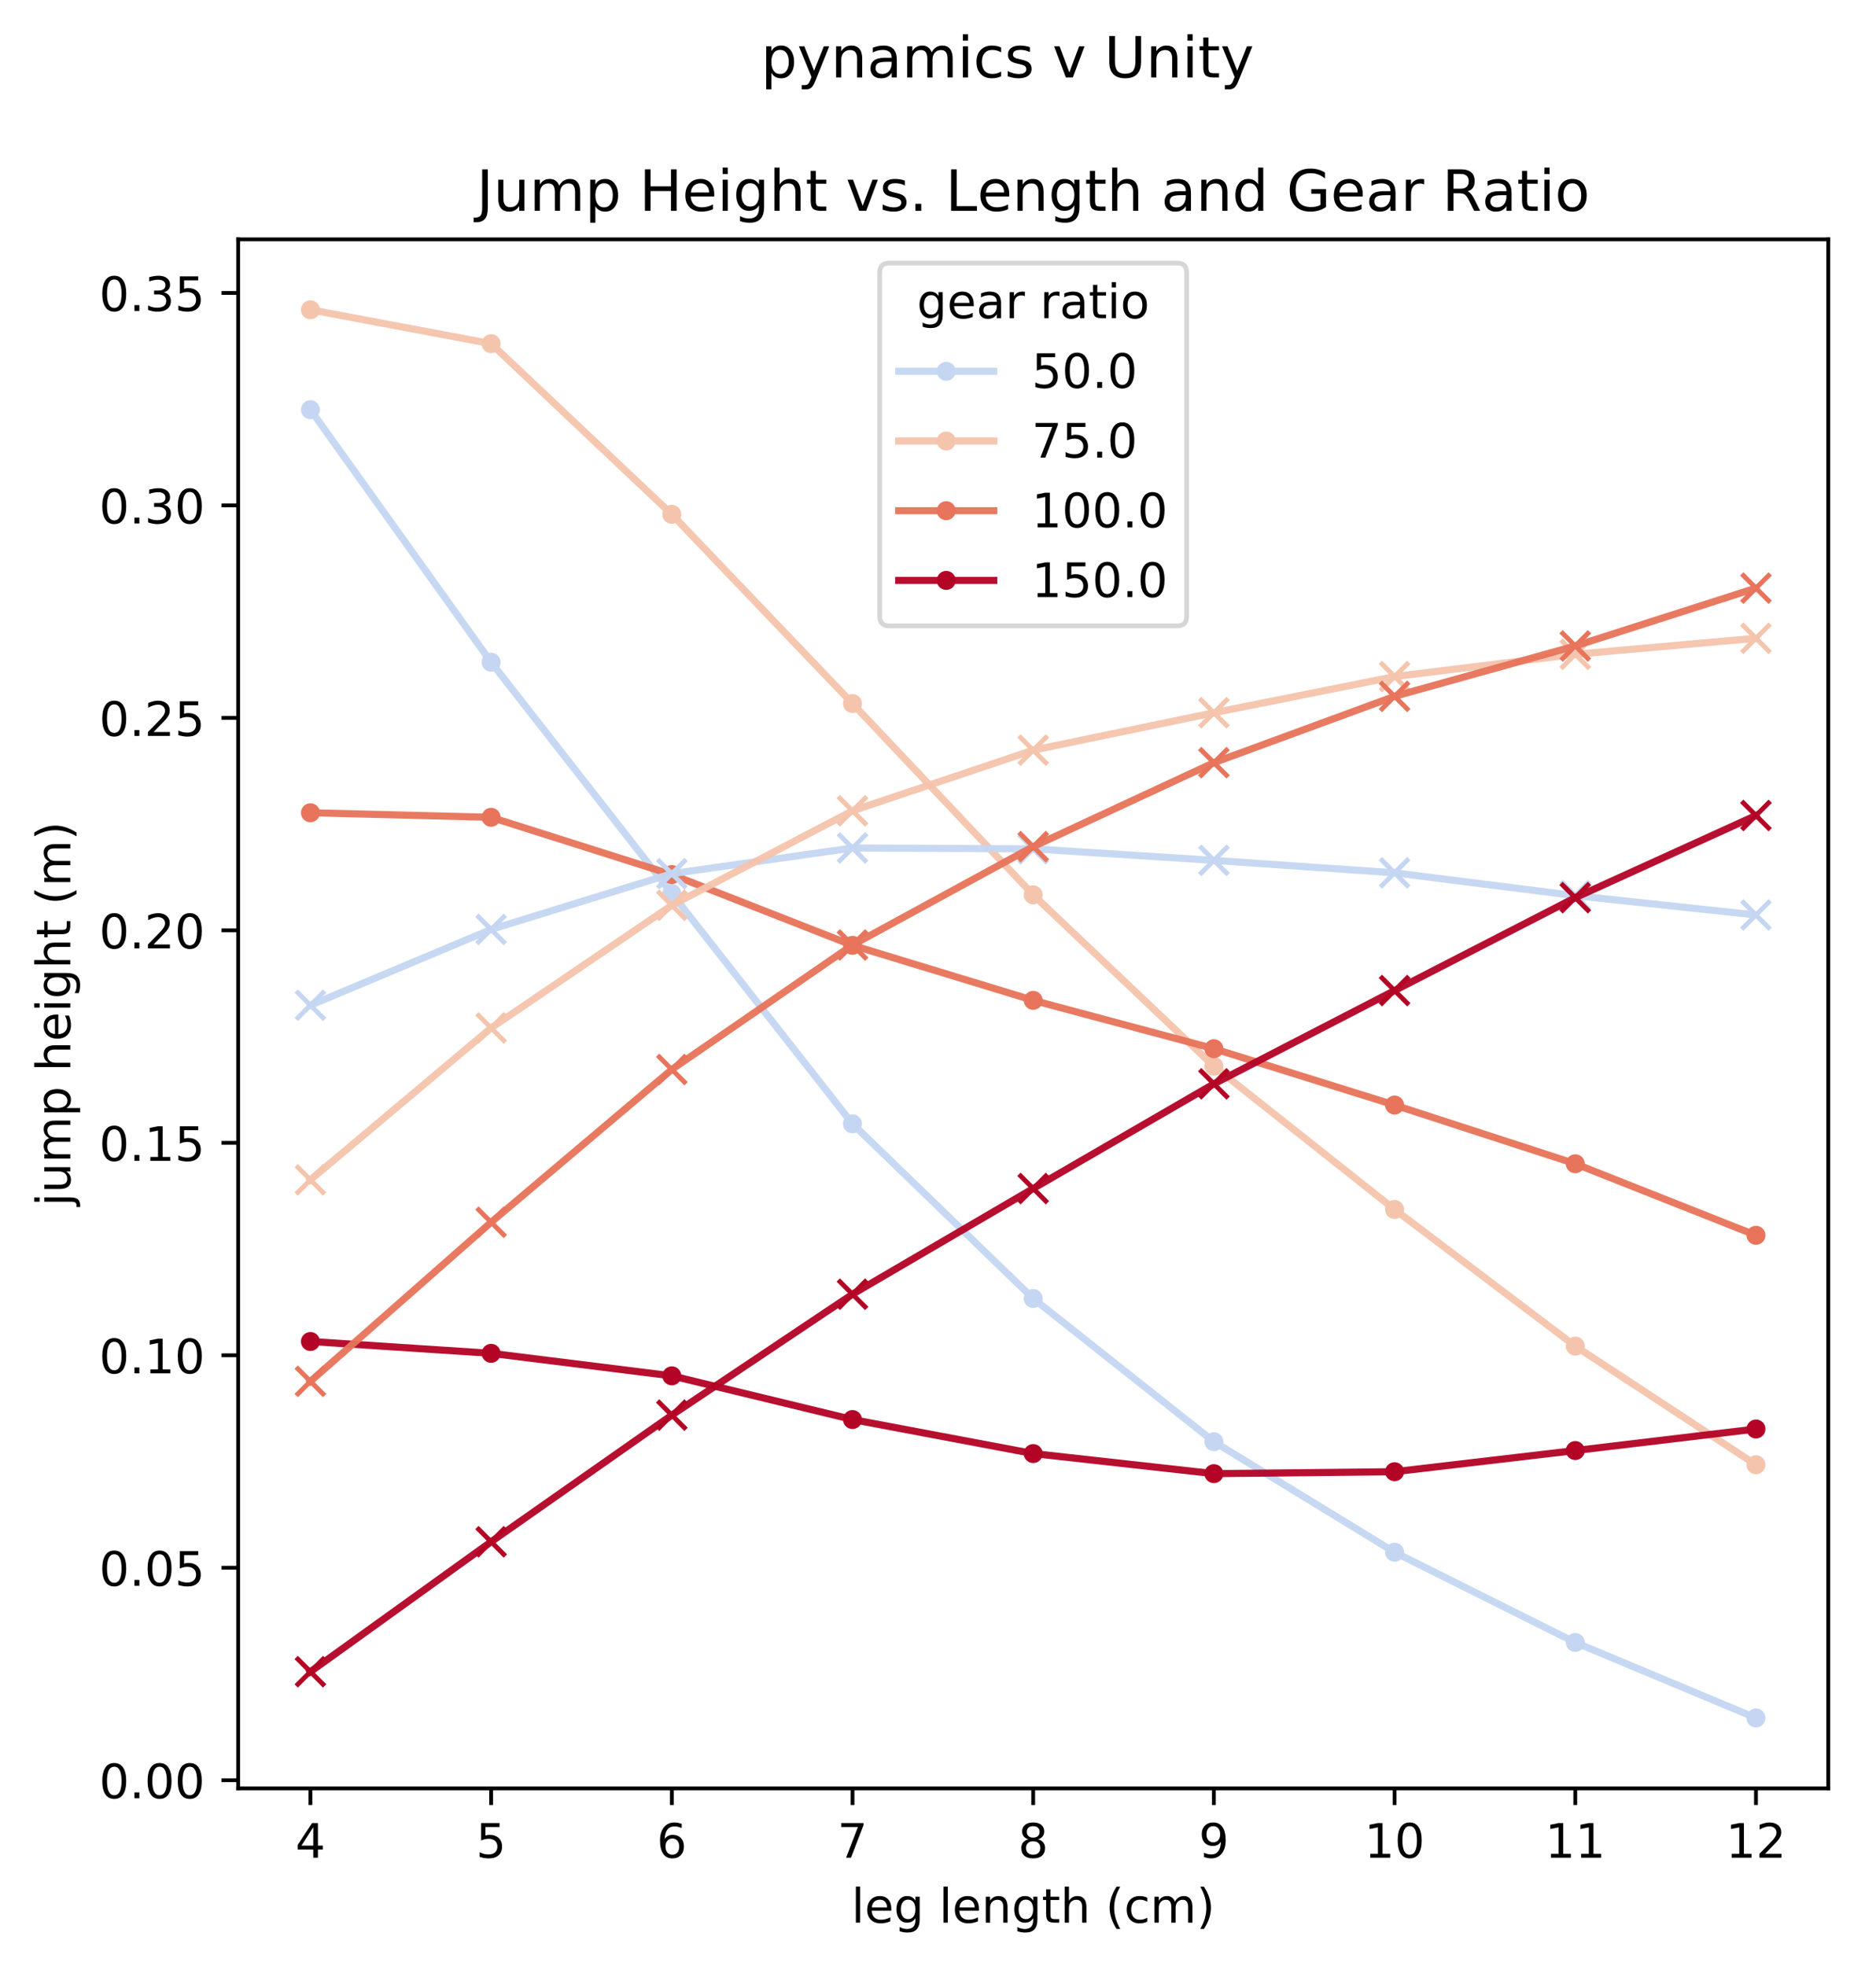 <?xml version="1.0" encoding="utf-8" standalone="no"?>
<!DOCTYPE svg PUBLIC "-//W3C//DTD SVG 1.1//EN"
  "http://www.w3.org/Graphics/SVG/1.1/DTD/svg11.dtd">
<!-- Created with matplotlib (http://matplotlib.org/) -->
<svg height="414pt" version="1.1" viewBox="0 0 395 414" width="395pt" xmlns="http://www.w3.org/2000/svg" xmlns:xlink="http://www.w3.org/1999/xlink">
 <defs>
  <style type="text/css">
*{stroke-linecap:butt;stroke-linejoin:round;}
  </style>
 </defs>
 <g id="figure_1">
  <g id="patch_1">
   <path d="M 0 414.116 
L 395.644 414.116 
L 395.644 0 
L 0 0 
z
" style="fill:#ffffff;"/>
  </g>
  <g id="axes_1">
   <g id="patch_2">
    <path d="M 50.144 376.56 
L 384.944 376.56 
L 384.944 50.4 
L 50.144 50.4 
z
" style="fill:#ffffff;"/>
   </g>
   <g id="matplotlib.axis_1">
    <g id="xtick_1">
     <g id="line2d_1">
      <defs>
       <path d="M 0 0 
L 0 3.5 
" id="m8f2d956c6a" style="stroke:#000000;stroke-width:0.8;"/>
      </defs>
      <g>
       <use style="stroke:#000000;stroke-width:0.8;" x="65.362" xlink:href="#m8f2d956c6a" y="376.56"/>
      </g>
     </g>
     <g id="text_1">
      <!-- 4 -->
      <defs>
       <path d="M 37.797 64.312 
L 12.891 25.391 
L 37.797 25.391 
z
M 35.203 72.906 
L 47.609 72.906 
L 47.609 25.391 
L 58.016 25.391 
L 58.016 17.188 
L 47.609 17.188 
L 47.609 0 
L 37.797 0 
L 37.797 17.188 
L 4.891 17.188 
L 4.891 26.703 
z
" id="DejaVuSans-34"/>
      </defs>
      <g transform="translate(62.181 391.158)scale(0.1 -0.1)">
       <use xlink:href="#DejaVuSans-34"/>
      </g>
     </g>
    </g>
    <g id="xtick_2">
     <g id="line2d_2">
      <g>
       <use style="stroke:#000000;stroke-width:0.8;" x="103.407" xlink:href="#m8f2d956c6a" y="376.56"/>
      </g>
     </g>
     <g id="text_2">
      <!-- 5 -->
      <defs>
       <path d="M 10.797 72.906 
L 49.516 72.906 
L 49.516 64.594 
L 19.828 64.594 
L 19.828 46.734 
Q 21.969 47.469 24.109 47.828 
Q 26.266 48.188 28.422 48.188 
Q 40.625 48.188 47.75 41.5 
Q 54.891 34.812 54.891 23.391 
Q 54.891 11.625 47.562 5.094 
Q 40.234 -1.422 26.906 -1.422 
Q 22.312 -1.422 17.547 -0.641 
Q 12.797 0.141 7.719 1.703 
L 7.719 11.625 
Q 12.109 9.234 16.797 8.062 
Q 21.484 6.891 26.703 6.891 
Q 35.156 6.891 40.078 11.328 
Q 45.016 15.766 45.016 23.391 
Q 45.016 31 40.078 35.438 
Q 35.156 39.891 26.703 39.891 
Q 22.75 39.891 18.812 39.016 
Q 14.891 38.141 10.797 36.281 
z
" id="DejaVuSans-35"/>
      </defs>
      <g transform="translate(100.226 391.158)scale(0.1 -0.1)">
       <use xlink:href="#DejaVuSans-35"/>
      </g>
     </g>
    </g>
    <g id="xtick_3">
     <g id="line2d_3">
      <g>
       <use style="stroke:#000000;stroke-width:0.8;" x="141.453" xlink:href="#m8f2d956c6a" y="376.56"/>
      </g>
     </g>
     <g id="text_3">
      <!-- 6 -->
      <defs>
       <path d="M 33.016 40.375 
Q 26.375 40.375 22.484 35.828 
Q 18.609 31.297 18.609 23.391 
Q 18.609 15.531 22.484 10.953 
Q 26.375 6.391 33.016 6.391 
Q 39.656 6.391 43.531 10.953 
Q 47.406 15.531 47.406 23.391 
Q 47.406 31.297 43.531 35.828 
Q 39.656 40.375 33.016 40.375 
z
M 52.594 71.297 
L 52.594 62.312 
Q 48.875 64.062 45.094 64.984 
Q 41.312 65.922 37.594 65.922 
Q 27.828 65.922 22.672 59.328 
Q 17.531 52.734 16.797 39.406 
Q 19.672 43.656 24.016 45.922 
Q 28.375 48.188 33.594 48.188 
Q 44.578 48.188 50.953 41.516 
Q 57.328 34.859 57.328 23.391 
Q 57.328 12.156 50.688 5.359 
Q 44.047 -1.422 33.016 -1.422 
Q 20.359 -1.422 13.672 8.266 
Q 6.984 17.969 6.984 36.375 
Q 6.984 53.656 15.188 63.938 
Q 23.391 74.219 37.203 74.219 
Q 40.922 74.219 44.703 73.484 
Q 48.484 72.75 52.594 71.297 
z
" id="DejaVuSans-36"/>
      </defs>
      <g transform="translate(138.272 391.158)scale(0.1 -0.1)">
       <use xlink:href="#DejaVuSans-36"/>
      </g>
     </g>
    </g>
    <g id="xtick_4">
     <g id="line2d_4">
      <g>
       <use style="stroke:#000000;stroke-width:0.8;" x="179.498" xlink:href="#m8f2d956c6a" y="376.56"/>
      </g>
     </g>
     <g id="text_4">
      <!-- 7 -->
      <defs>
       <path d="M 8.203 72.906 
L 55.078 72.906 
L 55.078 68.703 
L 28.609 0 
L 18.312 0 
L 43.219 64.594 
L 8.203 64.594 
z
" id="DejaVuSans-37"/>
      </defs>
      <g transform="translate(176.317 391.158)scale(0.1 -0.1)">
       <use xlink:href="#DejaVuSans-37"/>
      </g>
     </g>
    </g>
    <g id="xtick_5">
     <g id="line2d_5">
      <g>
       <use style="stroke:#000000;stroke-width:0.8;" x="217.544" xlink:href="#m8f2d956c6a" y="376.56"/>
      </g>
     </g>
     <g id="text_5">
      <!-- 8 -->
      <defs>
       <path d="M 31.781 34.625 
Q 24.75 34.625 20.719 30.859 
Q 16.703 27.094 16.703 20.516 
Q 16.703 13.922 20.719 10.156 
Q 24.75 6.391 31.781 6.391 
Q 38.812 6.391 42.859 10.172 
Q 46.922 13.969 46.922 20.516 
Q 46.922 27.094 42.891 30.859 
Q 38.875 34.625 31.781 34.625 
z
M 21.922 38.812 
Q 15.578 40.375 12.031 44.719 
Q 8.5 49.078 8.5 55.328 
Q 8.5 64.062 14.719 69.141 
Q 20.953 74.219 31.781 74.219 
Q 42.672 74.219 48.875 69.141 
Q 55.078 64.062 55.078 55.328 
Q 55.078 49.078 51.531 44.719 
Q 48 40.375 41.703 38.812 
Q 48.828 37.156 52.797 32.312 
Q 56.781 27.484 56.781 20.516 
Q 56.781 9.906 50.312 4.234 
Q 43.844 -1.422 31.781 -1.422 
Q 19.734 -1.422 13.25 4.234 
Q 6.781 9.906 6.781 20.516 
Q 6.781 27.484 10.781 32.312 
Q 14.797 37.156 21.922 38.812 
z
M 18.312 54.391 
Q 18.312 48.734 21.844 45.562 
Q 25.391 42.391 31.781 42.391 
Q 38.141 42.391 41.719 45.562 
Q 45.312 48.734 45.312 54.391 
Q 45.312 60.062 41.719 63.234 
Q 38.141 66.406 31.781 66.406 
Q 25.391 66.406 21.844 63.234 
Q 18.312 60.062 18.312 54.391 
z
" id="DejaVuSans-38"/>
      </defs>
      <g transform="translate(214.363 391.158)scale(0.1 -0.1)">
       <use xlink:href="#DejaVuSans-38"/>
      </g>
     </g>
    </g>
    <g id="xtick_6">
     <g id="line2d_6">
      <g>
       <use style="stroke:#000000;stroke-width:0.8;" x="255.589" xlink:href="#m8f2d956c6a" y="376.56"/>
      </g>
     </g>
     <g id="text_6">
      <!-- 9 -->
      <defs>
       <path d="M 10.984 1.516 
L 10.984 10.5 
Q 14.703 8.734 18.5 7.812 
Q 22.312 6.891 25.984 6.891 
Q 35.75 6.891 40.891 13.453 
Q 46.047 20.016 46.781 33.406 
Q 43.953 29.203 39.594 26.953 
Q 35.25 24.703 29.984 24.703 
Q 19.047 24.703 12.672 31.312 
Q 6.297 37.938 6.297 49.422 
Q 6.297 60.641 12.938 67.422 
Q 19.578 74.219 30.609 74.219 
Q 43.266 74.219 49.922 64.516 
Q 56.594 54.828 56.594 36.375 
Q 56.594 19.141 48.406 8.859 
Q 40.234 -1.422 26.422 -1.422 
Q 22.703 -1.422 18.891 -0.688 
Q 15.094 0.047 10.984 1.516 
z
M 30.609 32.422 
Q 37.25 32.422 41.125 36.953 
Q 45.016 41.5 45.016 49.422 
Q 45.016 57.281 41.125 61.844 
Q 37.25 66.406 30.609 66.406 
Q 23.969 66.406 20.094 61.844 
Q 16.219 57.281 16.219 49.422 
Q 16.219 41.5 20.094 36.953 
Q 23.969 32.422 30.609 32.422 
z
" id="DejaVuSans-39"/>
      </defs>
      <g transform="translate(252.408 391.158)scale(0.1 -0.1)">
       <use xlink:href="#DejaVuSans-39"/>
      </g>
     </g>
    </g>
    <g id="xtick_7">
     <g id="line2d_7">
      <g>
       <use style="stroke:#000000;stroke-width:0.8;" x="293.635" xlink:href="#m8f2d956c6a" y="376.56"/>
      </g>
     </g>
     <g id="text_7">
      <!-- 10 -->
      <defs>
       <path d="M 12.406 8.297 
L 28.516 8.297 
L 28.516 63.922 
L 10.984 60.406 
L 10.984 69.391 
L 28.422 72.906 
L 38.281 72.906 
L 38.281 8.297 
L 54.391 8.297 
L 54.391 0 
L 12.406 0 
z
" id="DejaVuSans-31"/>
       <path d="M 31.781 66.406 
Q 24.172 66.406 20.328 58.906 
Q 16.5 51.422 16.5 36.375 
Q 16.5 21.391 20.328 13.891 
Q 24.172 6.391 31.781 6.391 
Q 39.453 6.391 43.281 13.891 
Q 47.125 21.391 47.125 36.375 
Q 47.125 51.422 43.281 58.906 
Q 39.453 66.406 31.781 66.406 
z
M 31.781 74.219 
Q 44.047 74.219 50.516 64.516 
Q 56.984 54.828 56.984 36.375 
Q 56.984 17.969 50.516 8.266 
Q 44.047 -1.422 31.781 -1.422 
Q 19.531 -1.422 13.062 8.266 
Q 6.594 17.969 6.594 36.375 
Q 6.594 54.828 13.062 64.516 
Q 19.531 74.219 31.781 74.219 
z
" id="DejaVuSans-30"/>
      </defs>
      <g transform="translate(287.272 391.158)scale(0.1 -0.1)">
       <use xlink:href="#DejaVuSans-31"/>
       <use x="63.623" xlink:href="#DejaVuSans-30"/>
      </g>
     </g>
    </g>
    <g id="xtick_8">
     <g id="line2d_8">
      <g>
       <use style="stroke:#000000;stroke-width:0.8;" x="331.68" xlink:href="#m8f2d956c6a" y="376.56"/>
      </g>
     </g>
     <g id="text_8">
      <!-- 11 -->
      <g transform="translate(325.318 391.158)scale(0.1 -0.1)">
       <use xlink:href="#DejaVuSans-31"/>
       <use x="63.623" xlink:href="#DejaVuSans-31"/>
      </g>
     </g>
    </g>
    <g id="xtick_9">
     <g id="line2d_9">
      <g>
       <use style="stroke:#000000;stroke-width:0.8;" x="369.726" xlink:href="#m8f2d956c6a" y="376.56"/>
      </g>
     </g>
     <g id="text_9">
      <!-- 12 -->
      <defs>
       <path d="M 19.188 8.297 
L 53.609 8.297 
L 53.609 0 
L 7.328 0 
L 7.328 8.297 
Q 12.938 14.109 22.625 23.891 
Q 32.328 33.688 34.812 36.531 
Q 39.547 41.844 41.422 45.531 
Q 43.312 49.219 43.312 52.781 
Q 43.312 58.594 39.234 62.25 
Q 35.156 65.922 28.609 65.922 
Q 23.969 65.922 18.812 64.312 
Q 13.672 62.703 7.812 59.422 
L 7.812 69.391 
Q 13.766 71.781 18.938 73 
Q 24.125 74.219 28.422 74.219 
Q 39.75 74.219 46.484 68.547 
Q 53.219 62.891 53.219 53.422 
Q 53.219 48.922 51.531 44.891 
Q 49.859 40.875 45.406 35.406 
Q 44.188 33.984 37.641 27.219 
Q 31.109 20.453 19.188 8.297 
z
" id="DejaVuSans-32"/>
      </defs>
      <g transform="translate(363.363 391.158)scale(0.1 -0.1)">
       <use xlink:href="#DejaVuSans-31"/>
       <use x="63.623" xlink:href="#DejaVuSans-32"/>
      </g>
     </g>
    </g>
    <g id="text_10">
     <!-- leg length (cm) -->
     <defs>
      <path d="M 9.422 75.984 
L 18.406 75.984 
L 18.406 0 
L 9.422 0 
z
" id="DejaVuSans-6c"/>
      <path d="M 56.203 29.594 
L 56.203 25.203 
L 14.891 25.203 
Q 15.484 15.922 20.484 11.062 
Q 25.484 6.203 34.422 6.203 
Q 39.594 6.203 44.453 7.469 
Q 49.312 8.734 54.109 11.281 
L 54.109 2.781 
Q 49.266 0.734 44.188 -0.344 
Q 39.109 -1.422 33.891 -1.422 
Q 20.797 -1.422 13.156 6.188 
Q 5.516 13.812 5.516 26.812 
Q 5.516 40.234 12.766 48.109 
Q 20.016 56 32.328 56 
Q 43.359 56 49.781 48.891 
Q 56.203 41.797 56.203 29.594 
z
M 47.219 32.234 
Q 47.125 39.594 43.094 43.984 
Q 39.062 48.391 32.422 48.391 
Q 24.906 48.391 20.391 44.141 
Q 15.875 39.891 15.188 32.172 
z
" id="DejaVuSans-65"/>
      <path d="M 45.406 27.984 
Q 45.406 37.75 41.375 43.109 
Q 37.359 48.484 30.078 48.484 
Q 22.859 48.484 18.828 43.109 
Q 14.797 37.75 14.797 27.984 
Q 14.797 18.266 18.828 12.891 
Q 22.859 7.516 30.078 7.516 
Q 37.359 7.516 41.375 12.891 
Q 45.406 18.266 45.406 27.984 
z
M 54.391 6.781 
Q 54.391 -7.172 48.188 -13.984 
Q 42 -20.797 29.203 -20.797 
Q 24.469 -20.797 20.266 -20.094 
Q 16.062 -19.391 12.109 -17.922 
L 12.109 -9.188 
Q 16.062 -11.328 19.922 -12.344 
Q 23.781 -13.375 27.781 -13.375 
Q 36.625 -13.375 41.016 -8.766 
Q 45.406 -4.156 45.406 5.172 
L 45.406 9.625 
Q 42.625 4.781 38.281 2.391 
Q 33.938 0 27.875 0 
Q 17.828 0 11.672 7.656 
Q 5.516 15.328 5.516 27.984 
Q 5.516 40.672 11.672 48.328 
Q 17.828 56 27.875 56 
Q 33.938 56 38.281 53.609 
Q 42.625 51.219 45.406 46.391 
L 45.406 54.688 
L 54.391 54.688 
z
" id="DejaVuSans-67"/>
      <path id="DejaVuSans-20"/>
      <path d="M 54.891 33.016 
L 54.891 0 
L 45.906 0 
L 45.906 32.719 
Q 45.906 40.484 42.875 44.328 
Q 39.844 48.188 33.797 48.188 
Q 26.516 48.188 22.312 43.547 
Q 18.109 38.922 18.109 30.906 
L 18.109 0 
L 9.078 0 
L 9.078 54.688 
L 18.109 54.688 
L 18.109 46.188 
Q 21.344 51.125 25.703 53.562 
Q 30.078 56 35.797 56 
Q 45.219 56 50.047 50.172 
Q 54.891 44.344 54.891 33.016 
z
" id="DejaVuSans-6e"/>
      <path d="M 18.312 70.219 
L 18.312 54.688 
L 36.812 54.688 
L 36.812 47.703 
L 18.312 47.703 
L 18.312 18.016 
Q 18.312 11.328 20.141 9.422 
Q 21.969 7.516 27.594 7.516 
L 36.812 7.516 
L 36.812 0 
L 27.594 0 
Q 17.188 0 13.234 3.875 
Q 9.281 7.766 9.281 18.016 
L 9.281 47.703 
L 2.688 47.703 
L 2.688 54.688 
L 9.281 54.688 
L 9.281 70.219 
z
" id="DejaVuSans-74"/>
      <path d="M 54.891 33.016 
L 54.891 0 
L 45.906 0 
L 45.906 32.719 
Q 45.906 40.484 42.875 44.328 
Q 39.844 48.188 33.797 48.188 
Q 26.516 48.188 22.312 43.547 
Q 18.109 38.922 18.109 30.906 
L 18.109 0 
L 9.078 0 
L 9.078 75.984 
L 18.109 75.984 
L 18.109 46.188 
Q 21.344 51.125 25.703 53.562 
Q 30.078 56 35.797 56 
Q 45.219 56 50.047 50.172 
Q 54.891 44.344 54.891 33.016 
z
" id="DejaVuSans-68"/>
      <path d="M 31 75.875 
Q 24.469 64.656 21.281 53.656 
Q 18.109 42.672 18.109 31.391 
Q 18.109 20.125 21.312 9.062 
Q 24.516 -2 31 -13.188 
L 23.188 -13.188 
Q 15.875 -1.703 12.234 9.375 
Q 8.594 20.453 8.594 31.391 
Q 8.594 42.281 12.203 53.312 
Q 15.828 64.359 23.188 75.875 
z
" id="DejaVuSans-28"/>
      <path d="M 48.781 52.594 
L 48.781 44.188 
Q 44.969 46.297 41.141 47.344 
Q 37.312 48.391 33.406 48.391 
Q 24.656 48.391 19.812 42.844 
Q 14.984 37.312 14.984 27.297 
Q 14.984 17.281 19.812 11.734 
Q 24.656 6.203 33.406 6.203 
Q 37.312 6.203 41.141 7.25 
Q 44.969 8.297 48.781 10.406 
L 48.781 2.094 
Q 45.016 0.344 40.984 -0.531 
Q 36.969 -1.422 32.422 -1.422 
Q 20.062 -1.422 12.781 6.344 
Q 5.516 14.109 5.516 27.297 
Q 5.516 40.672 12.859 48.328 
Q 20.219 56 33.016 56 
Q 37.156 56 41.109 55.141 
Q 45.062 54.297 48.781 52.594 
z
" id="DejaVuSans-63"/>
      <path d="M 52 44.188 
Q 55.375 50.25 60.062 53.125 
Q 64.75 56 71.094 56 
Q 79.641 56 84.281 50.016 
Q 88.922 44.047 88.922 33.016 
L 88.922 0 
L 79.891 0 
L 79.891 32.719 
Q 79.891 40.578 77.094 44.375 
Q 74.312 48.188 68.609 48.188 
Q 61.625 48.188 57.562 43.547 
Q 53.516 38.922 53.516 30.906 
L 53.516 0 
L 44.484 0 
L 44.484 32.719 
Q 44.484 40.625 41.703 44.406 
Q 38.922 48.188 33.109 48.188 
Q 26.219 48.188 22.156 43.531 
Q 18.109 38.875 18.109 30.906 
L 18.109 0 
L 9.078 0 
L 9.078 54.688 
L 18.109 54.688 
L 18.109 46.188 
Q 21.188 51.219 25.484 53.609 
Q 29.781 56 35.688 56 
Q 41.656 56 45.828 52.969 
Q 50 49.953 52 44.188 
z
" id="DejaVuSans-6d"/>
      <path d="M 8.016 75.875 
L 15.828 75.875 
Q 23.141 64.359 26.781 53.312 
Q 30.422 42.281 30.422 31.391 
Q 30.422 20.453 26.781 9.375 
Q 23.141 -1.703 15.828 -13.188 
L 8.016 -13.188 
Q 14.5 -2 17.703 9.062 
Q 20.906 20.125 20.906 31.391 
Q 20.906 42.672 17.703 53.656 
Q 14.5 64.656 8.016 75.875 
z
" id="DejaVuSans-29"/>
     </defs>
     <g transform="translate(179.267 404.837)scale(0.1 -0.1)">
      <use xlink:href="#DejaVuSans-6c"/>
      <use x="27.783" xlink:href="#DejaVuSans-65"/>
      <use x="89.307" xlink:href="#DejaVuSans-67"/>
      <use x="152.783" xlink:href="#DejaVuSans-20"/>
      <use x="184.57" xlink:href="#DejaVuSans-6c"/>
      <use x="212.354" xlink:href="#DejaVuSans-65"/>
      <use x="273.877" xlink:href="#DejaVuSans-6e"/>
      <use x="337.256" xlink:href="#DejaVuSans-67"/>
      <use x="400.732" xlink:href="#DejaVuSans-74"/>
      <use x="439.941" xlink:href="#DejaVuSans-68"/>
      <use x="503.32" xlink:href="#DejaVuSans-20"/>
      <use x="535.107" xlink:href="#DejaVuSans-28"/>
      <use x="574.121" xlink:href="#DejaVuSans-63"/>
      <use x="629.102" xlink:href="#DejaVuSans-6d"/>
      <use x="726.514" xlink:href="#DejaVuSans-29"/>
     </g>
    </g>
   </g>
   <g id="matplotlib.axis_2">
    <g id="ytick_1">
     <g id="line2d_10">
      <defs>
       <path d="M 0 0 
L -3.5 0 
" id="m1537ef19c7" style="stroke:#000000;stroke-width:0.8;"/>
      </defs>
      <g>
       <use style="stroke:#000000;stroke-width:0.8;" x="50.144" xlink:href="#m1537ef19c7" y="374.845"/>
      </g>
     </g>
     <g id="text_11">
      <!-- 0.00 -->
      <defs>
       <path d="M 10.688 12.406 
L 21 12.406 
L 21 0 
L 10.688 0 
z
" id="DejaVuSans-2e"/>
      </defs>
      <g transform="translate(20.878 378.644)scale(0.1 -0.1)">
       <use xlink:href="#DejaVuSans-30"/>
       <use x="63.623" xlink:href="#DejaVuSans-2e"/>
       <use x="95.41" xlink:href="#DejaVuSans-30"/>
       <use x="159.033" xlink:href="#DejaVuSans-30"/>
      </g>
     </g>
    </g>
    <g id="ytick_2">
     <g id="line2d_11">
      <g>
       <use style="stroke:#000000;stroke-width:0.8;" x="50.144" xlink:href="#m1537ef19c7" y="330.108"/>
      </g>
     </g>
     <g id="text_12">
      <!-- 0.05 -->
      <g transform="translate(20.878 333.907)scale(0.1 -0.1)">
       <use xlink:href="#DejaVuSans-30"/>
       <use x="63.623" xlink:href="#DejaVuSans-2e"/>
       <use x="95.41" xlink:href="#DejaVuSans-30"/>
       <use x="159.033" xlink:href="#DejaVuSans-35"/>
      </g>
     </g>
    </g>
    <g id="ytick_3">
     <g id="line2d_12">
      <g>
       <use style="stroke:#000000;stroke-width:0.8;" x="50.144" xlink:href="#m1537ef19c7" y="285.371"/>
      </g>
     </g>
     <g id="text_13">
      <!-- 0.10 -->
      <g transform="translate(20.878 289.17)scale(0.1 -0.1)">
       <use xlink:href="#DejaVuSans-30"/>
       <use x="63.623" xlink:href="#DejaVuSans-2e"/>
       <use x="95.41" xlink:href="#DejaVuSans-31"/>
       <use x="159.033" xlink:href="#DejaVuSans-30"/>
      </g>
     </g>
    </g>
    <g id="ytick_4">
     <g id="line2d_13">
      <g>
       <use style="stroke:#000000;stroke-width:0.8;" x="50.144" xlink:href="#m1537ef19c7" y="240.634"/>
      </g>
     </g>
     <g id="text_14">
      <!-- 0.15 -->
      <g transform="translate(20.878 244.433)scale(0.1 -0.1)">
       <use xlink:href="#DejaVuSans-30"/>
       <use x="63.623" xlink:href="#DejaVuSans-2e"/>
       <use x="95.41" xlink:href="#DejaVuSans-31"/>
       <use x="159.033" xlink:href="#DejaVuSans-35"/>
      </g>
     </g>
    </g>
    <g id="ytick_5">
     <g id="line2d_14">
      <g>
       <use style="stroke:#000000;stroke-width:0.8;" x="50.144" xlink:href="#m1537ef19c7" y="195.897"/>
      </g>
     </g>
     <g id="text_15">
      <!-- 0.20 -->
      <g transform="translate(20.878 199.696)scale(0.1 -0.1)">
       <use xlink:href="#DejaVuSans-30"/>
       <use x="63.623" xlink:href="#DejaVuSans-2e"/>
       <use x="95.41" xlink:href="#DejaVuSans-32"/>
       <use x="159.033" xlink:href="#DejaVuSans-30"/>
      </g>
     </g>
    </g>
    <g id="ytick_6">
     <g id="line2d_15">
      <g>
       <use style="stroke:#000000;stroke-width:0.8;" x="50.144" xlink:href="#m1537ef19c7" y="151.16"/>
      </g>
     </g>
     <g id="text_16">
      <!-- 0.25 -->
      <g transform="translate(20.878 154.959)scale(0.1 -0.1)">
       <use xlink:href="#DejaVuSans-30"/>
       <use x="63.623" xlink:href="#DejaVuSans-2e"/>
       <use x="95.41" xlink:href="#DejaVuSans-32"/>
       <use x="159.033" xlink:href="#DejaVuSans-35"/>
      </g>
     </g>
    </g>
    <g id="ytick_7">
     <g id="line2d_16">
      <g>
       <use style="stroke:#000000;stroke-width:0.8;" x="50.144" xlink:href="#m1537ef19c7" y="106.423"/>
      </g>
     </g>
     <g id="text_17">
      <!-- 0.30 -->
      <defs>
       <path d="M 40.578 39.312 
Q 47.656 37.797 51.625 33 
Q 55.609 28.219 55.609 21.188 
Q 55.609 10.406 48.188 4.484 
Q 40.766 -1.422 27.094 -1.422 
Q 22.516 -1.422 17.656 -0.516 
Q 12.797 0.391 7.625 2.203 
L 7.625 11.719 
Q 11.719 9.328 16.594 8.109 
Q 21.484 6.891 26.812 6.891 
Q 36.078 6.891 40.938 10.547 
Q 45.797 14.203 45.797 21.188 
Q 45.797 27.641 41.281 31.266 
Q 36.766 34.906 28.719 34.906 
L 20.219 34.906 
L 20.219 43.016 
L 29.109 43.016 
Q 36.375 43.016 40.234 45.922 
Q 44.094 48.828 44.094 54.297 
Q 44.094 59.906 40.109 62.906 
Q 36.141 65.922 28.719 65.922 
Q 24.656 65.922 20.016 65.031 
Q 15.375 64.156 9.812 62.312 
L 9.812 71.094 
Q 15.438 72.656 20.344 73.438 
Q 25.25 74.219 29.594 74.219 
Q 40.828 74.219 47.359 69.109 
Q 53.906 64.016 53.906 55.328 
Q 53.906 49.266 50.438 45.094 
Q 46.969 40.922 40.578 39.312 
z
" id="DejaVuSans-33"/>
      </defs>
      <g transform="translate(20.878 110.222)scale(0.1 -0.1)">
       <use xlink:href="#DejaVuSans-30"/>
       <use x="63.623" xlink:href="#DejaVuSans-2e"/>
       <use x="95.41" xlink:href="#DejaVuSans-33"/>
       <use x="159.033" xlink:href="#DejaVuSans-30"/>
      </g>
     </g>
    </g>
    <g id="ytick_8">
     <g id="line2d_17">
      <g>
       <use style="stroke:#000000;stroke-width:0.8;" x="50.144" xlink:href="#m1537ef19c7" y="61.685"/>
      </g>
     </g>
     <g id="text_18">
      <!-- 0.35 -->
      <g transform="translate(20.878 65.485)scale(0.1 -0.1)">
       <use xlink:href="#DejaVuSans-30"/>
       <use x="63.623" xlink:href="#DejaVuSans-2e"/>
       <use x="95.41" xlink:href="#DejaVuSans-33"/>
       <use x="159.033" xlink:href="#DejaVuSans-35"/>
      </g>
     </g>
    </g>
    <g id="text_19">
     <!-- jump height (m) -->
     <defs>
      <path d="M 9.422 54.688 
L 18.406 54.688 
L 18.406 -0.984 
Q 18.406 -11.422 14.422 -16.109 
Q 10.453 -20.797 1.609 -20.797 
L -1.812 -20.797 
L -1.812 -13.188 
L 0.594 -13.188 
Q 5.719 -13.188 7.562 -10.812 
Q 9.422 -8.453 9.422 -0.984 
z
M 9.422 75.984 
L 18.406 75.984 
L 18.406 64.594 
L 9.422 64.594 
z
" id="DejaVuSans-6a"/>
      <path d="M 8.5 21.578 
L 8.5 54.688 
L 17.484 54.688 
L 17.484 21.922 
Q 17.484 14.156 20.5 10.266 
Q 23.531 6.391 29.594 6.391 
Q 36.859 6.391 41.078 11.031 
Q 45.312 15.672 45.312 23.688 
L 45.312 54.688 
L 54.297 54.688 
L 54.297 0 
L 45.312 0 
L 45.312 8.406 
Q 42.047 3.422 37.719 1 
Q 33.406 -1.422 27.688 -1.422 
Q 18.266 -1.422 13.375 4.438 
Q 8.5 10.297 8.5 21.578 
z
M 31.109 56 
z
" id="DejaVuSans-75"/>
      <path d="M 18.109 8.203 
L 18.109 -20.797 
L 9.078 -20.797 
L 9.078 54.688 
L 18.109 54.688 
L 18.109 46.391 
Q 20.953 51.266 25.266 53.625 
Q 29.594 56 35.594 56 
Q 45.562 56 51.781 48.094 
Q 58.016 40.188 58.016 27.297 
Q 58.016 14.406 51.781 6.484 
Q 45.562 -1.422 35.594 -1.422 
Q 29.594 -1.422 25.266 0.953 
Q 20.953 3.328 18.109 8.203 
z
M 48.688 27.297 
Q 48.688 37.203 44.609 42.844 
Q 40.531 48.484 33.406 48.484 
Q 26.266 48.484 22.188 42.844 
Q 18.109 37.203 18.109 27.297 
Q 18.109 17.391 22.188 11.75 
Q 26.266 6.109 33.406 6.109 
Q 40.531 6.109 44.609 11.75 
Q 48.688 17.391 48.688 27.297 
z
" id="DejaVuSans-70"/>
      <path d="M 9.422 54.688 
L 18.406 54.688 
L 18.406 0 
L 9.422 0 
z
M 9.422 75.984 
L 18.406 75.984 
L 18.406 64.594 
L 9.422 64.594 
z
" id="DejaVuSans-69"/>
     </defs>
     <g transform="translate(14.798 253.97)rotate(-90)scale(0.1 -0.1)">
      <use xlink:href="#DejaVuSans-6a"/>
      <use x="27.783" xlink:href="#DejaVuSans-75"/>
      <use x="91.162" xlink:href="#DejaVuSans-6d"/>
      <use x="188.574" xlink:href="#DejaVuSans-70"/>
      <use x="252.051" xlink:href="#DejaVuSans-20"/>
      <use x="283.838" xlink:href="#DejaVuSans-68"/>
      <use x="347.217" xlink:href="#DejaVuSans-65"/>
      <use x="408.74" xlink:href="#DejaVuSans-69"/>
      <use x="436.523" xlink:href="#DejaVuSans-67"/>
      <use x="500" xlink:href="#DejaVuSans-68"/>
      <use x="563.379" xlink:href="#DejaVuSans-74"/>
      <use x="602.588" xlink:href="#DejaVuSans-20"/>
      <use x="634.375" xlink:href="#DejaVuSans-28"/>
      <use x="673.389" xlink:href="#DejaVuSans-6d"/>
      <use x="770.801" xlink:href="#DejaVuSans-29"/>
     </g>
    </g>
   </g>
   <g id="line2d_18">
    <path clip-path="url(#p8756248d34)" d="M 65.362 86.266 
L 103.407 139.438 
L 141.453 188.131 
L 179.498 236.63 
L 217.544 273.412 
L 255.589 303.566 
L 293.635 326.84 
L 331.68 345.835 
L 369.726 361.735 
" style="fill:none;opacity:0.95;stroke:#c5d6f2;stroke-linecap:square;stroke-width:1.5;"/>
    <defs>
     <path d="M 0 1.5 
C 0.398 1.5 0.779 1.342 1.061 1.061 
C 1.342 0.779 1.5 0.398 1.5 0 
C 1.5 -0.398 1.342 -0.779 1.061 -1.061 
C 0.779 -1.342 0.398 -1.5 0 -1.5 
C -0.398 -1.5 -0.779 -1.342 -1.061 -1.061 
C -1.342 -0.779 -1.5 -0.398 -1.5 0 
C -1.5 0.398 -1.342 0.779 -1.061 1.061 
C -0.779 1.342 -0.398 1.5 0 1.5 
z
" id="m3b5b0d373f" style="stroke:#c5d6f2;"/>
    </defs>
    <g clip-path="url(#p8756248d34)">
     <use style="fill:#c5d6f2;opacity:0.95;stroke:#c5d6f2;" x="65.362" xlink:href="#m3b5b0d373f" y="86.266"/>
     <use style="fill:#c5d6f2;opacity:0.95;stroke:#c5d6f2;" x="103.407" xlink:href="#m3b5b0d373f" y="139.438"/>
     <use style="fill:#c5d6f2;opacity:0.95;stroke:#c5d6f2;" x="141.453" xlink:href="#m3b5b0d373f" y="188.131"/>
     <use style="fill:#c5d6f2;opacity:0.95;stroke:#c5d6f2;" x="179.498" xlink:href="#m3b5b0d373f" y="236.63"/>
     <use style="fill:#c5d6f2;opacity:0.95;stroke:#c5d6f2;" x="217.544" xlink:href="#m3b5b0d373f" y="273.412"/>
     <use style="fill:#c5d6f2;opacity:0.95;stroke:#c5d6f2;" x="255.589" xlink:href="#m3b5b0d373f" y="303.566"/>
     <use style="fill:#c5d6f2;opacity:0.95;stroke:#c5d6f2;" x="293.635" xlink:href="#m3b5b0d373f" y="326.84"/>
     <use style="fill:#c5d6f2;opacity:0.95;stroke:#c5d6f2;" x="331.68" xlink:href="#m3b5b0d373f" y="345.835"/>
     <use style="fill:#c5d6f2;opacity:0.95;stroke:#c5d6f2;" x="369.726" xlink:href="#m3b5b0d373f" y="361.735"/>
    </g>
   </g>
   <g id="line2d_19">
    <path clip-path="url(#p8756248d34)" d="M 65.362 65.225 
L 103.407 72.363 
L 141.453 108.306 
L 179.498 148.134 
L 217.544 188.418 
L 255.589 224.508 
L 293.635 254.658 
L 331.68 283.44 
L 369.726 308.417 
" style="fill:none;opacity:0.95;stroke:#f5c4ac;stroke-linecap:square;stroke-width:1.5;"/>
    <defs>
     <path d="M 0 1.5 
C 0.398 1.5 0.779 1.342 1.061 1.061 
C 1.342 0.779 1.5 0.398 1.5 0 
C 1.5 -0.398 1.342 -0.779 1.061 -1.061 
C 0.779 -1.342 0.398 -1.5 0 -1.5 
C -0.398 -1.5 -0.779 -1.342 -1.061 -1.061 
C -1.342 -0.779 -1.5 -0.398 -1.5 0 
C -1.5 0.398 -1.342 0.779 -1.061 1.061 
C -0.779 1.342 -0.398 1.5 0 1.5 
z
" id="m065f8d123e" style="stroke:#f5c4ac;"/>
    </defs>
    <g clip-path="url(#p8756248d34)">
     <use style="fill:#f5c4ac;opacity:0.95;stroke:#f5c4ac;" x="65.362" xlink:href="#m065f8d123e" y="65.225"/>
     <use style="fill:#f5c4ac;opacity:0.95;stroke:#f5c4ac;" x="103.407" xlink:href="#m065f8d123e" y="72.363"/>
     <use style="fill:#f5c4ac;opacity:0.95;stroke:#f5c4ac;" x="141.453" xlink:href="#m065f8d123e" y="108.306"/>
     <use style="fill:#f5c4ac;opacity:0.95;stroke:#f5c4ac;" x="179.498" xlink:href="#m065f8d123e" y="148.134"/>
     <use style="fill:#f5c4ac;opacity:0.95;stroke:#f5c4ac;" x="217.544" xlink:href="#m065f8d123e" y="188.418"/>
     <use style="fill:#f5c4ac;opacity:0.95;stroke:#f5c4ac;" x="255.589" xlink:href="#m065f8d123e" y="224.508"/>
     <use style="fill:#f5c4ac;opacity:0.95;stroke:#f5c4ac;" x="293.635" xlink:href="#m065f8d123e" y="254.658"/>
     <use style="fill:#f5c4ac;opacity:0.95;stroke:#f5c4ac;" x="331.68" xlink:href="#m065f8d123e" y="283.44"/>
     <use style="fill:#f5c4ac;opacity:0.95;stroke:#f5c4ac;" x="369.726" xlink:href="#m065f8d123e" y="308.417"/>
    </g>
   </g>
   <g id="line2d_20">
    <path clip-path="url(#p8756248d34)" d="M 65.362 171.133 
L 103.407 172.094 
L 141.453 184.154 
L 179.498 199.05 
L 217.544 210.633 
L 255.589 220.815 
L 293.635 232.68 
L 331.68 245.043 
L 369.726 260.106 
" style="fill:none;opacity:0.95;stroke:#e7745b;stroke-linecap:square;stroke-width:1.5;"/>
    <defs>
     <path d="M 0 1.5 
C 0.398 1.5 0.779 1.342 1.061 1.061 
C 1.342 0.779 1.5 0.398 1.5 0 
C 1.5 -0.398 1.342 -0.779 1.061 -1.061 
C 0.779 -1.342 0.398 -1.5 0 -1.5 
C -0.398 -1.5 -0.779 -1.342 -1.061 -1.061 
C -1.342 -0.779 -1.5 -0.398 -1.5 0 
C -1.5 0.398 -1.342 0.779 -1.061 1.061 
C -0.779 1.342 -0.398 1.5 0 1.5 
z
" id="m026d2cd8d4" style="stroke:#e7745b;"/>
    </defs>
    <g clip-path="url(#p8756248d34)">
     <use style="fill:#e7745b;opacity:0.95;stroke:#e7745b;" x="65.362" xlink:href="#m026d2cd8d4" y="171.133"/>
     <use style="fill:#e7745b;opacity:0.95;stroke:#e7745b;" x="103.407" xlink:href="#m026d2cd8d4" y="172.094"/>
     <use style="fill:#e7745b;opacity:0.95;stroke:#e7745b;" x="141.453" xlink:href="#m026d2cd8d4" y="184.154"/>
     <use style="fill:#e7745b;opacity:0.95;stroke:#e7745b;" x="179.498" xlink:href="#m026d2cd8d4" y="199.05"/>
     <use style="fill:#e7745b;opacity:0.95;stroke:#e7745b;" x="217.544" xlink:href="#m026d2cd8d4" y="210.633"/>
     <use style="fill:#e7745b;opacity:0.95;stroke:#e7745b;" x="255.589" xlink:href="#m026d2cd8d4" y="220.815"/>
     <use style="fill:#e7745b;opacity:0.95;stroke:#e7745b;" x="293.635" xlink:href="#m026d2cd8d4" y="232.68"/>
     <use style="fill:#e7745b;opacity:0.95;stroke:#e7745b;" x="331.68" xlink:href="#m026d2cd8d4" y="245.043"/>
     <use style="fill:#e7745b;opacity:0.95;stroke:#e7745b;" x="369.726" xlink:href="#m026d2cd8d4" y="260.106"/>
    </g>
   </g>
   <g id="line2d_21">
    <path clip-path="url(#p8756248d34)" d="M 65.362 282.466 
L 103.407 284.956 
L 141.453 289.698 
L 179.498 298.898 
L 217.544 306.063 
L 255.589 310.29 
L 293.635 309.881 
L 331.68 305.425 
L 369.726 300.888 
" style="fill:none;opacity:0.95;stroke:#b40426;stroke-linecap:square;stroke-width:1.5;"/>
    <defs>
     <path d="M 0 1.5 
C 0.398 1.5 0.779 1.342 1.061 1.061 
C 1.342 0.779 1.5 0.398 1.5 0 
C 1.5 -0.398 1.342 -0.779 1.061 -1.061 
C 0.779 -1.342 0.398 -1.5 0 -1.5 
C -0.398 -1.5 -0.779 -1.342 -1.061 -1.061 
C -1.342 -0.779 -1.5 -0.398 -1.5 0 
C -1.5 0.398 -1.342 0.779 -1.061 1.061 
C -0.779 1.342 -0.398 1.5 0 1.5 
z
" id="m76fbd600ef" style="stroke:#b40426;"/>
    </defs>
    <g clip-path="url(#p8756248d34)">
     <use style="fill:#b40426;opacity:0.95;stroke:#b40426;" x="65.362" xlink:href="#m76fbd600ef" y="282.466"/>
     <use style="fill:#b40426;opacity:0.95;stroke:#b40426;" x="103.407" xlink:href="#m76fbd600ef" y="284.956"/>
     <use style="fill:#b40426;opacity:0.95;stroke:#b40426;" x="141.453" xlink:href="#m76fbd600ef" y="289.698"/>
     <use style="fill:#b40426;opacity:0.95;stroke:#b40426;" x="179.498" xlink:href="#m76fbd600ef" y="298.898"/>
     <use style="fill:#b40426;opacity:0.95;stroke:#b40426;" x="217.544" xlink:href="#m76fbd600ef" y="306.063"/>
     <use style="fill:#b40426;opacity:0.95;stroke:#b40426;" x="255.589" xlink:href="#m76fbd600ef" y="310.29"/>
     <use style="fill:#b40426;opacity:0.95;stroke:#b40426;" x="293.635" xlink:href="#m76fbd600ef" y="309.881"/>
     <use style="fill:#b40426;opacity:0.95;stroke:#b40426;" x="331.68" xlink:href="#m76fbd600ef" y="305.425"/>
     <use style="fill:#b40426;opacity:0.95;stroke:#b40426;" x="369.726" xlink:href="#m76fbd600ef" y="300.888"/>
    </g>
   </g>
   <g id="line2d_22">
    <path clip-path="url(#p8756248d34)" d="M 65.362 211.662 
L 103.407 195.702 
L 141.453 183.957 
L 179.498 178.548 
L 217.544 178.733 
L 255.589 181.16 
L 293.635 183.785 
L 331.68 188.585 
L 369.726 192.656 
" style="fill:none;opacity:0.95;stroke:#c5d6f2;stroke-linecap:square;stroke-width:1.5;"/>
    <defs>
     <path d="M -3 3 
L 3 -3 
M -3 -3 
L 3 3 
" id="m94c689f59b" style="stroke:#c5d6f2;"/>
    </defs>
    <g clip-path="url(#p8756248d34)">
     <use style="fill:#c5d6f2;opacity:0.95;stroke:#c5d6f2;" x="65.362" xlink:href="#m94c689f59b" y="211.662"/>
     <use style="fill:#c5d6f2;opacity:0.95;stroke:#c5d6f2;" x="103.407" xlink:href="#m94c689f59b" y="195.702"/>
     <use style="fill:#c5d6f2;opacity:0.95;stroke:#c5d6f2;" x="141.453" xlink:href="#m94c689f59b" y="183.957"/>
     <use style="fill:#c5d6f2;opacity:0.95;stroke:#c5d6f2;" x="179.498" xlink:href="#m94c689f59b" y="178.548"/>
     <use style="fill:#c5d6f2;opacity:0.95;stroke:#c5d6f2;" x="217.544" xlink:href="#m94c689f59b" y="178.733"/>
     <use style="fill:#c5d6f2;opacity:0.95;stroke:#c5d6f2;" x="255.589" xlink:href="#m94c689f59b" y="181.16"/>
     <use style="fill:#c5d6f2;opacity:0.95;stroke:#c5d6f2;" x="293.635" xlink:href="#m94c689f59b" y="183.785"/>
     <use style="fill:#c5d6f2;opacity:0.95;stroke:#c5d6f2;" x="331.68" xlink:href="#m94c689f59b" y="188.585"/>
     <use style="fill:#c5d6f2;opacity:0.95;stroke:#c5d6f2;" x="369.726" xlink:href="#m94c689f59b" y="192.656"/>
    </g>
   </g>
   <g id="line2d_23">
    <path clip-path="url(#p8756248d34)" d="M 65.362 248.426 
L 103.407 216.447 
L 141.453 190.612 
L 179.498 170.726 
L 217.544 157.955 
L 255.589 150.077 
L 293.635 142.457 
L 331.68 137.761 
L 369.726 134.398 
" style="fill:none;opacity:0.95;stroke:#f5c4ac;stroke-linecap:square;stroke-width:1.5;"/>
    <defs>
     <path d="M -3 3 
L 3 -3 
M -3 -3 
L 3 3 
" id="m8242dac680" style="stroke:#f5c4ac;"/>
    </defs>
    <g clip-path="url(#p8756248d34)">
     <use style="fill:#f5c4ac;opacity:0.95;stroke:#f5c4ac;" x="65.362" xlink:href="#m8242dac680" y="248.426"/>
     <use style="fill:#f5c4ac;opacity:0.95;stroke:#f5c4ac;" x="103.407" xlink:href="#m8242dac680" y="216.447"/>
     <use style="fill:#f5c4ac;opacity:0.95;stroke:#f5c4ac;" x="141.453" xlink:href="#m8242dac680" y="190.612"/>
     <use style="fill:#f5c4ac;opacity:0.95;stroke:#f5c4ac;" x="179.498" xlink:href="#m8242dac680" y="170.726"/>
     <use style="fill:#f5c4ac;opacity:0.95;stroke:#f5c4ac;" x="217.544" xlink:href="#m8242dac680" y="157.955"/>
     <use style="fill:#f5c4ac;opacity:0.95;stroke:#f5c4ac;" x="255.589" xlink:href="#m8242dac680" y="150.077"/>
     <use style="fill:#f5c4ac;opacity:0.95;stroke:#f5c4ac;" x="293.635" xlink:href="#m8242dac680" y="142.457"/>
     <use style="fill:#f5c4ac;opacity:0.95;stroke:#f5c4ac;" x="331.68" xlink:href="#m8242dac680" y="137.761"/>
     <use style="fill:#f5c4ac;opacity:0.95;stroke:#f5c4ac;" x="369.726" xlink:href="#m8242dac680" y="134.398"/>
    </g>
   </g>
   <g id="line2d_24">
    <path clip-path="url(#p8756248d34)" d="M 65.362 290.852 
L 103.407 257.358 
L 141.453 225.19 
L 179.498 198.984 
L 217.544 178.263 
L 255.589 160.59 
L 293.635 146.619 
L 331.68 136.011 
L 369.726 123.834 
" style="fill:none;opacity:0.95;stroke:#e7745b;stroke-linecap:square;stroke-width:1.5;"/>
    <defs>
     <path d="M -3 3 
L 3 -3 
M -3 -3 
L 3 3 
" id="m7e1ceff4ae" style="stroke:#e7745b;"/>
    </defs>
    <g clip-path="url(#p8756248d34)">
     <use style="fill:#e7745b;opacity:0.95;stroke:#e7745b;" x="65.362" xlink:href="#m7e1ceff4ae" y="290.852"/>
     <use style="fill:#e7745b;opacity:0.95;stroke:#e7745b;" x="103.407" xlink:href="#m7e1ceff4ae" y="257.358"/>
     <use style="fill:#e7745b;opacity:0.95;stroke:#e7745b;" x="141.453" xlink:href="#m7e1ceff4ae" y="225.19"/>
     <use style="fill:#e7745b;opacity:0.95;stroke:#e7745b;" x="179.498" xlink:href="#m7e1ceff4ae" y="198.984"/>
     <use style="fill:#e7745b;opacity:0.95;stroke:#e7745b;" x="217.544" xlink:href="#m7e1ceff4ae" y="178.263"/>
     <use style="fill:#e7745b;opacity:0.95;stroke:#e7745b;" x="255.589" xlink:href="#m7e1ceff4ae" y="160.59"/>
     <use style="fill:#e7745b;opacity:0.95;stroke:#e7745b;" x="293.635" xlink:href="#m7e1ceff4ae" y="146.619"/>
     <use style="fill:#e7745b;opacity:0.95;stroke:#e7745b;" x="331.68" xlink:href="#m7e1ceff4ae" y="136.011"/>
     <use style="fill:#e7745b;opacity:0.95;stroke:#e7745b;" x="369.726" xlink:href="#m7e1ceff4ae" y="123.834"/>
    </g>
   </g>
   <g id="line2d_25">
    <path clip-path="url(#p8756248d34)" d="M 65.362 351.997 
L 103.407 324.636 
L 141.453 297.967 
L 179.498 272.51 
L 217.544 250.258 
L 255.589 228.214 
L 293.635 208.57 
L 331.68 189.013 
L 369.726 171.711 
" style="fill:none;opacity:0.95;stroke:#b40426;stroke-linecap:square;stroke-width:1.5;"/>
    <defs>
     <path d="M -3 3 
L 3 -3 
M -3 -3 
L 3 3 
" id="meb46109150" style="stroke:#b40426;"/>
    </defs>
    <g clip-path="url(#p8756248d34)">
     <use style="fill:#b40426;opacity:0.95;stroke:#b40426;" x="65.362" xlink:href="#meb46109150" y="351.997"/>
     <use style="fill:#b40426;opacity:0.95;stroke:#b40426;" x="103.407" xlink:href="#meb46109150" y="324.636"/>
     <use style="fill:#b40426;opacity:0.95;stroke:#b40426;" x="141.453" xlink:href="#meb46109150" y="297.967"/>
     <use style="fill:#b40426;opacity:0.95;stroke:#b40426;" x="179.498" xlink:href="#meb46109150" y="272.51"/>
     <use style="fill:#b40426;opacity:0.95;stroke:#b40426;" x="217.544" xlink:href="#meb46109150" y="250.258"/>
     <use style="fill:#b40426;opacity:0.95;stroke:#b40426;" x="255.589" xlink:href="#meb46109150" y="228.214"/>
     <use style="fill:#b40426;opacity:0.95;stroke:#b40426;" x="293.635" xlink:href="#meb46109150" y="208.57"/>
     <use style="fill:#b40426;opacity:0.95;stroke:#b40426;" x="331.68" xlink:href="#meb46109150" y="189.013"/>
     <use style="fill:#b40426;opacity:0.95;stroke:#b40426;" x="369.726" xlink:href="#meb46109150" y="171.711"/>
    </g>
   </g>
   <g id="patch_3">
    <path d="M 50.144 376.56 
L 50.144 50.4 
" style="fill:none;stroke:#000000;stroke-linecap:square;stroke-linejoin:miter;stroke-width:0.8;"/>
   </g>
   <g id="patch_4">
    <path d="M 384.944 376.56 
L 384.944 50.4 
" style="fill:none;stroke:#000000;stroke-linecap:square;stroke-linejoin:miter;stroke-width:0.8;"/>
   </g>
   <g id="patch_5">
    <path d="M 50.144 376.56 
L 384.944 376.56 
" style="fill:none;stroke:#000000;stroke-linecap:square;stroke-linejoin:miter;stroke-width:0.8;"/>
   </g>
   <g id="patch_6">
    <path d="M 50.144 50.4 
L 384.944 50.4 
" style="fill:none;stroke:#000000;stroke-linecap:square;stroke-linejoin:miter;stroke-width:0.8;"/>
   </g>
   <g id="text_20">
    <!-- Jump Height vs. Length and Gear Ratio -->
    <defs>
     <path d="M 9.812 72.906 
L 19.672 72.906 
L 19.672 5.078 
Q 19.672 -8.109 14.672 -14.062 
Q 9.672 -20.016 -1.422 -20.016 
L -5.172 -20.016 
L -5.172 -11.719 
L -2.094 -11.719 
Q 4.438 -11.719 7.125 -8.047 
Q 9.812 -4.391 9.812 5.078 
z
" id="DejaVuSans-4a"/>
     <path d="M 9.812 72.906 
L 19.672 72.906 
L 19.672 43.016 
L 55.516 43.016 
L 55.516 72.906 
L 65.375 72.906 
L 65.375 0 
L 55.516 0 
L 55.516 34.719 
L 19.672 34.719 
L 19.672 0 
L 9.812 0 
z
" id="DejaVuSans-48"/>
     <path d="M 2.984 54.688 
L 12.5 54.688 
L 29.594 8.797 
L 46.688 54.688 
L 56.203 54.688 
L 35.688 0 
L 23.484 0 
z
" id="DejaVuSans-76"/>
     <path d="M 44.281 53.078 
L 44.281 44.578 
Q 40.484 46.531 36.375 47.5 
Q 32.281 48.484 27.875 48.484 
Q 21.188 48.484 17.844 46.438 
Q 14.5 44.391 14.5 40.281 
Q 14.5 37.156 16.891 35.375 
Q 19.281 33.594 26.516 31.984 
L 29.594 31.297 
Q 39.156 29.25 43.188 25.516 
Q 47.219 21.781 47.219 15.094 
Q 47.219 7.469 41.188 3.016 
Q 35.156 -1.422 24.609 -1.422 
Q 20.219 -1.422 15.453 -0.562 
Q 10.688 0.297 5.422 2 
L 5.422 11.281 
Q 10.406 8.688 15.234 7.391 
Q 20.062 6.109 24.812 6.109 
Q 31.156 6.109 34.562 8.281 
Q 37.984 10.453 37.984 14.406 
Q 37.984 18.062 35.516 20.016 
Q 33.062 21.969 24.703 23.781 
L 21.578 24.516 
Q 13.234 26.266 9.516 29.906 
Q 5.812 33.547 5.812 39.891 
Q 5.812 47.609 11.281 51.797 
Q 16.75 56 26.812 56 
Q 31.781 56 36.172 55.266 
Q 40.578 54.547 44.281 53.078 
z
" id="DejaVuSans-73"/>
     <path d="M 9.812 72.906 
L 19.672 72.906 
L 19.672 8.297 
L 55.172 8.297 
L 55.172 0 
L 9.812 0 
z
" id="DejaVuSans-4c"/>
     <path d="M 34.281 27.484 
Q 23.391 27.484 19.188 25 
Q 14.984 22.516 14.984 16.5 
Q 14.984 11.719 18.141 8.906 
Q 21.297 6.109 26.703 6.109 
Q 34.188 6.109 38.703 11.406 
Q 43.219 16.703 43.219 25.484 
L 43.219 27.484 
z
M 52.203 31.203 
L 52.203 0 
L 43.219 0 
L 43.219 8.297 
Q 40.141 3.328 35.547 0.953 
Q 30.953 -1.422 24.312 -1.422 
Q 15.922 -1.422 10.953 3.297 
Q 6 8.016 6 15.922 
Q 6 25.141 12.172 29.828 
Q 18.359 34.516 30.609 34.516 
L 43.219 34.516 
L 43.219 35.406 
Q 43.219 41.609 39.141 45 
Q 35.062 48.391 27.688 48.391 
Q 23 48.391 18.547 47.266 
Q 14.109 46.141 10.016 43.891 
L 10.016 52.203 
Q 14.938 54.109 19.578 55.047 
Q 24.219 56 28.609 56 
Q 40.484 56 46.344 49.844 
Q 52.203 43.703 52.203 31.203 
z
" id="DejaVuSans-61"/>
     <path d="M 45.406 46.391 
L 45.406 75.984 
L 54.391 75.984 
L 54.391 0 
L 45.406 0 
L 45.406 8.203 
Q 42.578 3.328 38.25 0.953 
Q 33.938 -1.422 27.875 -1.422 
Q 17.969 -1.422 11.734 6.484 
Q 5.516 14.406 5.516 27.297 
Q 5.516 40.188 11.734 48.094 
Q 17.969 56 27.875 56 
Q 33.938 56 38.25 53.625 
Q 42.578 51.266 45.406 46.391 
z
M 14.797 27.297 
Q 14.797 17.391 18.875 11.75 
Q 22.953 6.109 30.078 6.109 
Q 37.203 6.109 41.297 11.75 
Q 45.406 17.391 45.406 27.297 
Q 45.406 37.203 41.297 42.844 
Q 37.203 48.484 30.078 48.484 
Q 22.953 48.484 18.875 42.844 
Q 14.797 37.203 14.797 27.297 
z
" id="DejaVuSans-64"/>
     <path d="M 59.516 10.406 
L 59.516 29.984 
L 43.406 29.984 
L 43.406 38.094 
L 69.281 38.094 
L 69.281 6.781 
Q 63.578 2.734 56.688 0.656 
Q 49.812 -1.422 42 -1.422 
Q 24.906 -1.422 15.25 8.562 
Q 5.609 18.562 5.609 36.375 
Q 5.609 54.25 15.25 64.234 
Q 24.906 74.219 42 74.219 
Q 49.125 74.219 55.547 72.453 
Q 61.969 70.703 67.391 67.281 
L 67.391 56.781 
Q 61.922 61.422 55.766 63.766 
Q 49.609 66.109 42.828 66.109 
Q 29.438 66.109 22.719 58.641 
Q 16.016 51.172 16.016 36.375 
Q 16.016 21.625 22.719 14.156 
Q 29.438 6.688 42.828 6.688 
Q 48.047 6.688 52.141 7.594 
Q 56.25 8.5 59.516 10.406 
z
" id="DejaVuSans-47"/>
     <path d="M 41.109 46.297 
Q 39.594 47.172 37.812 47.578 
Q 36.031 48 33.891 48 
Q 26.266 48 22.188 43.047 
Q 18.109 38.094 18.109 28.812 
L 18.109 0 
L 9.078 0 
L 9.078 54.688 
L 18.109 54.688 
L 18.109 46.188 
Q 20.953 51.172 25.484 53.578 
Q 30.031 56 36.531 56 
Q 37.453 56 38.578 55.875 
Q 39.703 55.766 41.062 55.516 
z
" id="DejaVuSans-72"/>
     <path d="M 44.391 34.188 
Q 47.562 33.109 50.562 29.594 
Q 53.562 26.078 56.594 19.922 
L 66.609 0 
L 56 0 
L 46.688 18.703 
Q 43.062 26.031 39.672 28.422 
Q 36.281 30.812 30.422 30.812 
L 19.672 30.812 
L 19.672 0 
L 9.812 0 
L 9.812 72.906 
L 32.078 72.906 
Q 44.578 72.906 50.734 67.672 
Q 56.891 62.453 56.891 51.906 
Q 56.891 45.016 53.688 40.469 
Q 50.484 35.938 44.391 34.188 
z
M 19.672 64.797 
L 19.672 38.922 
L 32.078 38.922 
Q 39.203 38.922 42.844 42.219 
Q 46.484 45.516 46.484 51.906 
Q 46.484 58.297 42.844 61.547 
Q 39.203 64.797 32.078 64.797 
z
" id="DejaVuSans-52"/>
     <path d="M 30.609 48.391 
Q 23.391 48.391 19.188 42.75 
Q 14.984 37.109 14.984 27.297 
Q 14.984 17.484 19.156 11.844 
Q 23.344 6.203 30.609 6.203 
Q 37.797 6.203 41.984 11.859 
Q 46.188 17.531 46.188 27.297 
Q 46.188 37.016 41.984 42.703 
Q 37.797 48.391 30.609 48.391 
z
M 30.609 56 
Q 42.328 56 49.016 48.375 
Q 55.719 40.766 55.719 27.297 
Q 55.719 13.875 49.016 6.219 
Q 42.328 -1.422 30.609 -1.422 
Q 18.844 -1.422 12.172 6.219 
Q 5.516 13.875 5.516 27.297 
Q 5.516 40.766 12.172 48.375 
Q 18.844 56 30.609 56 
z
" id="DejaVuSans-6f"/>
    </defs>
    <g transform="translate(100.351 44.4)scale(0.12 -0.12)">
     <use xlink:href="#DejaVuSans-4a"/>
     <use x="29.492" xlink:href="#DejaVuSans-75"/>
     <use x="92.871" xlink:href="#DejaVuSans-6d"/>
     <use x="190.283" xlink:href="#DejaVuSans-70"/>
     <use x="253.76" xlink:href="#DejaVuSans-20"/>
     <use x="285.547" xlink:href="#DejaVuSans-48"/>
     <use x="360.742" xlink:href="#DejaVuSans-65"/>
     <use x="422.266" xlink:href="#DejaVuSans-69"/>
     <use x="450.049" xlink:href="#DejaVuSans-67"/>
     <use x="513.525" xlink:href="#DejaVuSans-68"/>
     <use x="576.904" xlink:href="#DejaVuSans-74"/>
     <use x="616.113" xlink:href="#DejaVuSans-20"/>
     <use x="647.9" xlink:href="#DejaVuSans-76"/>
     <use x="707.08" xlink:href="#DejaVuSans-73"/>
     <use x="759.18" xlink:href="#DejaVuSans-2e"/>
     <use x="790.967" xlink:href="#DejaVuSans-20"/>
     <use x="822.754" xlink:href="#DejaVuSans-4c"/>
     <use x="878.451" xlink:href="#DejaVuSans-65"/>
     <use x="939.975" xlink:href="#DejaVuSans-6e"/>
     <use x="1003.354" xlink:href="#DejaVuSans-67"/>
     <use x="1066.83" xlink:href="#DejaVuSans-74"/>
     <use x="1106.039" xlink:href="#DejaVuSans-68"/>
     <use x="1169.418" xlink:href="#DejaVuSans-20"/>
     <use x="1201.205" xlink:href="#DejaVuSans-61"/>
     <use x="1262.484" xlink:href="#DejaVuSans-6e"/>
     <use x="1325.863" xlink:href="#DejaVuSans-64"/>
     <use x="1389.34" xlink:href="#DejaVuSans-20"/>
     <use x="1421.127" xlink:href="#DejaVuSans-47"/>
     <use x="1498.617" xlink:href="#DejaVuSans-65"/>
     <use x="1560.141" xlink:href="#DejaVuSans-61"/>
     <use x="1621.42" xlink:href="#DejaVuSans-72"/>
     <use x="1662.533" xlink:href="#DejaVuSans-20"/>
     <use x="1694.32" xlink:href="#DejaVuSans-52"/>
     <use x="1763.771" xlink:href="#DejaVuSans-61"/>
     <use x="1825.051" xlink:href="#DejaVuSans-74"/>
     <use x="1864.26" xlink:href="#DejaVuSans-69"/>
     <use x="1892.043" xlink:href="#DejaVuSans-6f"/>
    </g>
   </g>
   <g id="legend_1">
    <g id="patch_7">
     <path d="M 187.23 131.791 
L 247.858 131.791 
Q 249.858 131.791 249.858 129.791 
L 249.858 57.4 
Q 249.858 55.4 247.858 55.4 
L 187.23 55.4 
Q 185.23 55.4 185.23 57.4 
L 185.23 129.791 
Q 185.23 131.791 187.23 131.791 
z
" style="fill:#ffffff;opacity:0.8;stroke:#cccccc;stroke-linejoin:miter;"/>
    </g>
    <g id="text_21">
     <!-- gear ratio -->
     <g transform="translate(193.056 66.998)scale(0.1 -0.1)">
      <use xlink:href="#DejaVuSans-67"/>
      <use x="63.477" xlink:href="#DejaVuSans-65"/>
      <use x="125" xlink:href="#DejaVuSans-61"/>
      <use x="186.279" xlink:href="#DejaVuSans-72"/>
      <use x="227.393" xlink:href="#DejaVuSans-20"/>
      <use x="259.18" xlink:href="#DejaVuSans-72"/>
      <use x="300.293" xlink:href="#DejaVuSans-61"/>
      <use x="361.572" xlink:href="#DejaVuSans-74"/>
      <use x="400.781" xlink:href="#DejaVuSans-69"/>
      <use x="428.564" xlink:href="#DejaVuSans-6f"/>
     </g>
    </g>
    <g id="line2d_26">
     <path d="M 189.23 78.177 
L 209.23 78.177 
" style="fill:none;opacity:0.95;stroke:#c5d6f2;stroke-linecap:square;stroke-width:1.5;"/>
    </g>
    <g id="line2d_27">
     <g>
      <use style="fill:#c5d6f2;opacity:0.95;stroke:#c5d6f2;" x="199.23" xlink:href="#m3b5b0d373f" y="78.177"/>
     </g>
    </g>
    <g id="text_22">
     <!-- 50.0 -->
     <g transform="translate(217.23 81.677)scale(0.1 -0.1)">
      <use xlink:href="#DejaVuSans-35"/>
      <use x="63.623" xlink:href="#DejaVuSans-30"/>
      <use x="127.246" xlink:href="#DejaVuSans-2e"/>
      <use x="159.033" xlink:href="#DejaVuSans-30"/>
     </g>
    </g>
    <g id="line2d_28">
     <path d="M 189.23 92.855 
L 209.23 92.855 
" style="fill:none;opacity:0.95;stroke:#f5c4ac;stroke-linecap:square;stroke-width:1.5;"/>
    </g>
    <g id="line2d_29">
     <g>
      <use style="fill:#f5c4ac;opacity:0.95;stroke:#f5c4ac;" x="199.23" xlink:href="#m065f8d123e" y="92.855"/>
     </g>
    </g>
    <g id="text_23">
     <!-- 75.0 -->
     <g transform="translate(217.23 96.355)scale(0.1 -0.1)">
      <use xlink:href="#DejaVuSans-37"/>
      <use x="63.623" xlink:href="#DejaVuSans-35"/>
      <use x="127.246" xlink:href="#DejaVuSans-2e"/>
      <use x="159.033" xlink:href="#DejaVuSans-30"/>
     </g>
    </g>
    <g id="line2d_30">
     <path d="M 189.23 107.533 
L 209.23 107.533 
" style="fill:none;opacity:0.95;stroke:#e7745b;stroke-linecap:square;stroke-width:1.5;"/>
    </g>
    <g id="line2d_31">
     <g>
      <use style="fill:#e7745b;opacity:0.95;stroke:#e7745b;" x="199.23" xlink:href="#m026d2cd8d4" y="107.533"/>
     </g>
    </g>
    <g id="text_24">
     <!-- 100.0 -->
     <g transform="translate(217.23 111.033)scale(0.1 -0.1)">
      <use xlink:href="#DejaVuSans-31"/>
      <use x="63.623" xlink:href="#DejaVuSans-30"/>
      <use x="127.246" xlink:href="#DejaVuSans-30"/>
      <use x="190.869" xlink:href="#DejaVuSans-2e"/>
      <use x="222.656" xlink:href="#DejaVuSans-30"/>
     </g>
    </g>
    <g id="line2d_32">
     <path d="M 189.23 122.211 
L 209.23 122.211 
" style="fill:none;opacity:0.95;stroke:#b40426;stroke-linecap:square;stroke-width:1.5;"/>
    </g>
    <g id="line2d_33">
     <g>
      <use style="fill:#b40426;opacity:0.95;stroke:#b40426;" x="199.23" xlink:href="#m76fbd600ef" y="122.211"/>
     </g>
    </g>
    <g id="text_25">
     <!-- 150.0 -->
     <g transform="translate(217.23 125.711)scale(0.1 -0.1)">
      <use xlink:href="#DejaVuSans-31"/>
      <use x="63.623" xlink:href="#DejaVuSans-35"/>
      <use x="127.246" xlink:href="#DejaVuSans-30"/>
      <use x="190.869" xlink:href="#DejaVuSans-2e"/>
      <use x="222.656" xlink:href="#DejaVuSans-30"/>
     </g>
    </g>
   </g>
  </g>
  <g id="text_26">
   <!-- pynamics v Unity -->
   <defs>
    <path d="M 32.172 -5.078 
Q 28.375 -14.844 24.75 -17.812 
Q 21.141 -20.797 15.094 -20.797 
L 7.906 -20.797 
L 7.906 -13.281 
L 13.188 -13.281 
Q 16.891 -13.281 18.938 -11.516 
Q 21 -9.766 23.484 -3.219 
L 25.094 0.875 
L 2.984 54.688 
L 12.5 54.688 
L 29.594 11.922 
L 46.688 54.688 
L 56.203 54.688 
z
" id="DejaVuSans-79"/>
    <path d="M 8.688 72.906 
L 18.609 72.906 
L 18.609 28.609 
Q 18.609 16.891 22.844 11.734 
Q 27.094 6.594 36.625 6.594 
Q 46.094 6.594 50.344 11.734 
Q 54.594 16.891 54.594 28.609 
L 54.594 72.906 
L 64.5 72.906 
L 64.5 27.391 
Q 64.5 13.141 57.438 5.859 
Q 50.391 -1.422 36.625 -1.422 
Q 22.797 -1.422 15.734 5.859 
Q 8.688 13.141 8.688 27.391 
z
" id="DejaVuSans-55"/>
   </defs>
   <g transform="translate(160.239 16.318)scale(0.12 -0.12)">
    <use xlink:href="#DejaVuSans-70"/>
    <use x="63.477" xlink:href="#DejaVuSans-79"/>
    <use x="122.656" xlink:href="#DejaVuSans-6e"/>
    <use x="186.035" xlink:href="#DejaVuSans-61"/>
    <use x="247.314" xlink:href="#DejaVuSans-6d"/>
    <use x="344.727" xlink:href="#DejaVuSans-69"/>
    <use x="372.51" xlink:href="#DejaVuSans-63"/>
    <use x="427.49" xlink:href="#DejaVuSans-73"/>
    <use x="479.59" xlink:href="#DejaVuSans-20"/>
    <use x="511.377" xlink:href="#DejaVuSans-76"/>
    <use x="570.557" xlink:href="#DejaVuSans-20"/>
    <use x="602.344" xlink:href="#DejaVuSans-55"/>
    <use x="675.537" xlink:href="#DejaVuSans-6e"/>
    <use x="738.916" xlink:href="#DejaVuSans-69"/>
    <use x="766.699" xlink:href="#DejaVuSans-74"/>
    <use x="805.908" xlink:href="#DejaVuSans-79"/>
   </g>
  </g>
 </g>
 <defs>
  <clipPath id="p8756248d34">
   <rect height="326.16" width="334.8" x="50.144" y="50.4"/>
  </clipPath>
 </defs>
</svg>
